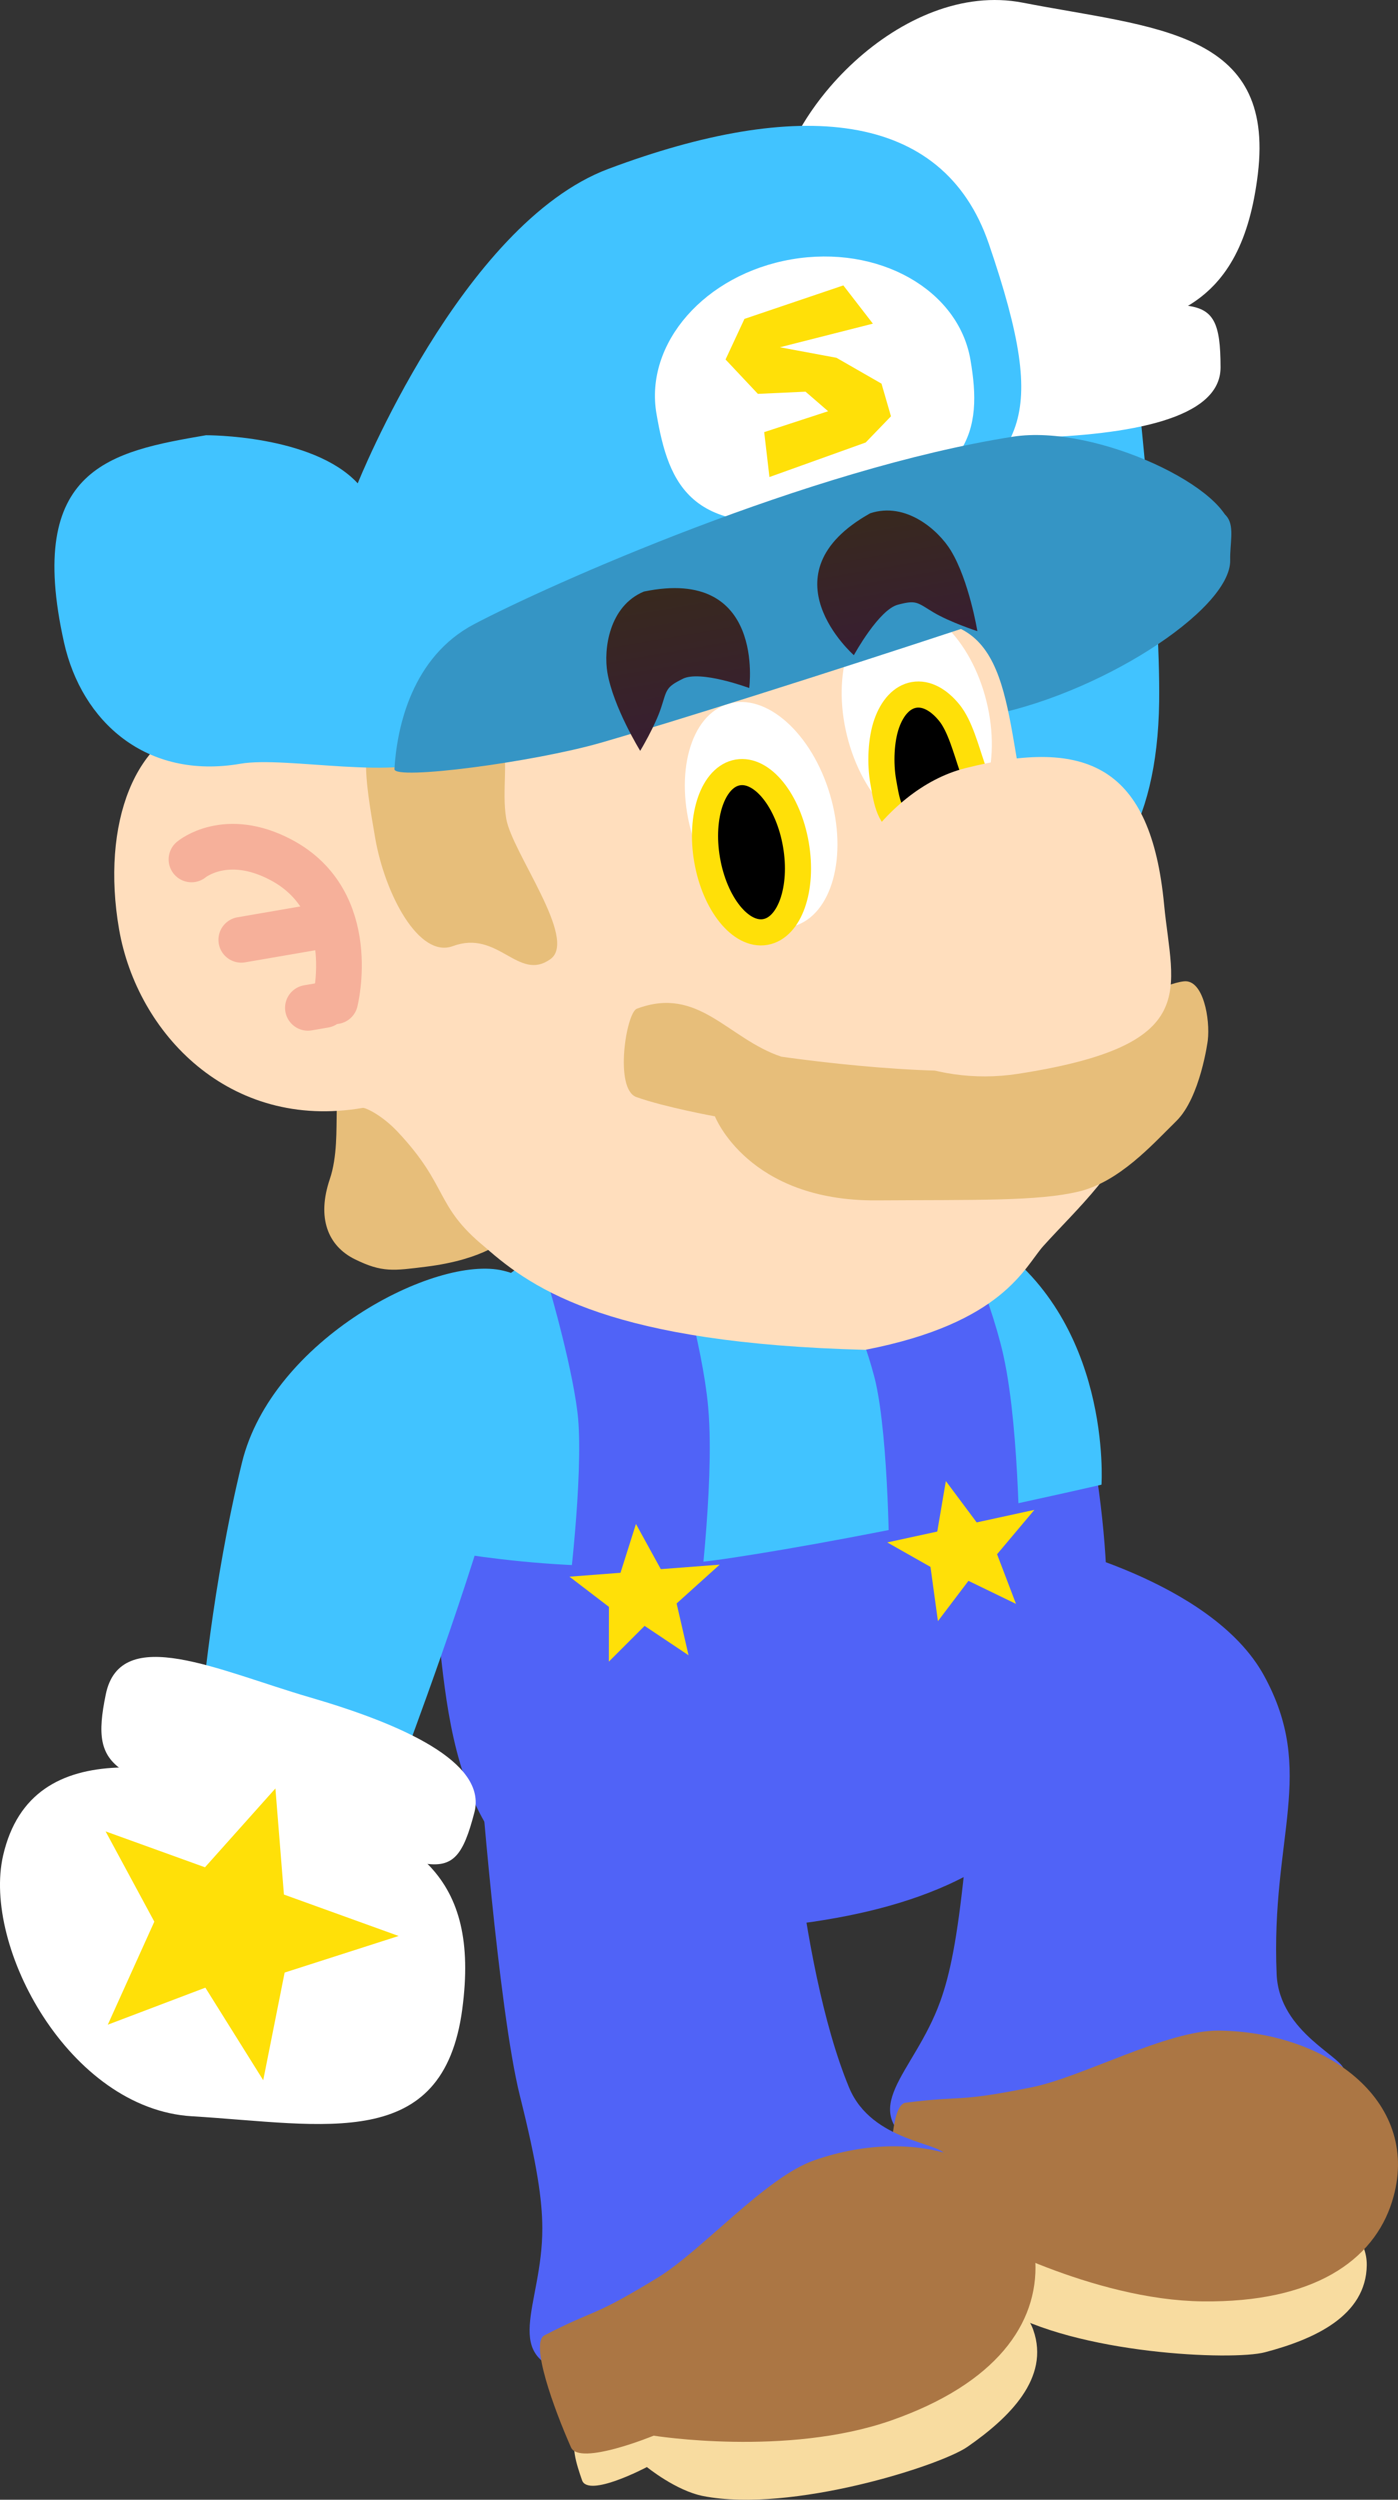 <svg version="1.1" xmlns="http://www.w3.org/2000/svg" xmlns:xlink="http://www.w3.org/1999/xlink" width="107.074" height="191.429" viewBox="0,0,107.074,191.429"><rect x="0" y="0" width="107.074" height="191.429" fill="#333333" stroke="none"/><defs><linearGradient x1="237.057" y1="121.911" x2="239.092" y2="133.718" gradientUnits="userSpaceOnUse" id="color-1"><stop offset="0" stop-color="#38291e"/><stop offset="1" stop-color="#381e32"/></linearGradient><linearGradient x1="253.537" y1="116.023" x2="255.328" y2="126.414" gradientUnits="userSpaceOnUse" id="color-2"><stop offset="0" stop-color="#38291e"/><stop offset="1" stop-color="#381e32"/></linearGradient></defs><g transform="translate(-186.124,-76.896)"><g data-paper-data="{&quot;isPaintingLayer&quot;:true}" fill-rule="nonzero" stroke-linejoin="miter" stroke-miterlimit="10" stroke-dasharray="" stroke-dashoffset="0" style="mix-blend-mode: normal"><g data-paper-data="{&quot;origRot&quot;:0}" stroke="none" stroke-width="0" stroke-linecap="butt"><g data-paper-data="{&quot;origPos&quot;:null,&quot;index&quot;:null,&quot;origRot&quot;:0}"><path d="M265.713,145.741c-5.315,-0.07 -10.153,-9.487 -10.025,-19.221c0.128,-9.733 1.703,-18.966 1.703,-18.966l15.953,0.026c0,0 1.663,15.245 1.56,23.073c-0.128,9.733 -3.876,15.157 -9.191,15.087z" data-paper-data="{&quot;origRot&quot;:0,&quot;origPos&quot;:null}" fill="#41c3ff"/><g data-paper-data="{&quot;origPos&quot;:null}" fill="#ffffff"><path d="M266.231,102.563c-9.384,0.307 -21.011,0.166 -20.756,-9.727c0.185,-7.177 9.767,-17.525 18.983,-15.735c10.057,1.953 19.337,2.084 18.006,13.118c-1.243,10.303 -6.85,12.037 -16.234,12.344z" data-paper-data="{&quot;origRot&quot;:0,&quot;origPos&quot;:null}"/><path d="M265.21,110.421c-7.245,0.228 -15.467,1.9 -15.198,-3.672c0.301,-6.233 2.198,-5.921 14.047,-6.001c13.498,-0.09 15.545,-2.562 15.548,4.287c0.002,3.999 -7.151,5.158 -14.396,5.386z" data-paper-data="{&quot;origRot&quot;:0,&quot;origPos&quot;:null}"/></g></g></g><g data-paper-data="{&quot;origRot&quot;:0}" stroke="none" stroke-width="0" stroke-linecap="butt"><path d="M283.902,228.075c0.196,4.565 5.336,6.413 5.163,7.436c-0.698,4.139 -2.702,7.038 -9.599,8.909c-8.543,2.318 -15.226,1.673 -22.806,-2.898c-5.163,-3.113 -0.561,-5.697 1.482,-11.369c0.733,-2.035 1.29,-4.702 1.853,-10.109c0.705,-6.76 5.811,-25.03 5.811,-25.03c0,0 13.083,2.805 17.131,10.2c4.048,7.395 0.512,12.309 0.966,22.861z" data-paper-data="{&quot;origPos&quot;:null}" fill="#5063f7"/><path d="M290.806,250.355c-0.046,3.898 -4.034,5.688 -7.805,6.678c-2.471,0.649 -14.413,0.159 -20.301,-3.383c-1.828,-1.1 -3.294,-3.564 -3.294,-3.564c0,0 -5.045,0.7 -5.014,-0.756c0.025,-1.156 0.019,-3.126 1.147,-3.712c4.853,-2.526 16.277,-2.386 21.748,-2.322c7.511,0.088 13.563,3.249 13.518,7.059z" data-paper-data="{&quot;origPos&quot;:null}" fill="#f8dca0"/><path d="M292.748,245.48c-1.42,4.547 -6.025,7.755 -14.516,7.655c-8.491,-0.1 -17.516,-5.131 -17.516,-5.131c0,0 -6.151,0.251 -6.257,-1.327c-0.219,-3.267 -0.215,-8.594 1.022,-8.754c4.569,-0.589 3.7,0.018 9.679,-1.187c3.871,-0.78 10.366,-4.384 14.315,-4.338c8.491,0.1 15.61,5.595 13.272,13.082z" data-paper-data="{&quot;origPos&quot;:null}" fill="#ab7644"/></g><g data-paper-data="{&quot;origPos&quot;:null}"><path d="M270.307,191.217c2.774,20.995 -3.89,31.049 -24.719,33.195c-21.822,2.249 -24.493,-10.094 -25.637,-20.191c-1.242,-10.954 -3.184,-19.817 4.475,-27.747c5.706,-5.908 12.818,-4.254 20.979,-5.179c15.091,-1.711 22.183,-0.657 24.902,19.922z" data-paper-data="{&quot;origPos&quot;:null}" fill="#5063f7" stroke="none" stroke-width="0" stroke-linecap="butt"/><path d="M270.487,190.592c0,0 -16.909,3.929 -28.943,5.696c-11.038,1.62 -22.64,-0.856 -22.64,-0.856c0,0 -2.534,-13.597 4.782,-19.825c4.787,-4.075 10.485,-5.877 17.952,-6.906c7.467,-1.028 15.87,0.354 19.985,2.98c9.72,6.204 8.864,18.91 8.864,18.91z" data-paper-data="{&quot;origPos&quot;:null}" fill="#41c3ff" stroke="none" stroke-width="0" stroke-linecap="butt"/><path d="M254.306,171.182c0,0 2.897,6.556 3.789,10.594c1.146,5.187 1.137,15.177 1.137,15.177" data-paper-data="{&quot;origPos&quot;:null,&quot;origRot&quot;:0}" fill="none" stroke="#5063f7" stroke-width="10" stroke-linecap="round"/><path d="M232.993,174.11c0,0 2.027,6.875 2.391,10.994c0.467,5.291 -0.831,15.197 -0.831,15.197" data-paper-data="{&quot;origPos&quot;:null}" fill="none" stroke="#5063f7" stroke-width="10" stroke-linecap="round"/><path d="M232.757,204.142l0.006,-4.193l-3.022,-2.312l3.908,-0.298l1.183,-3.739l1.903,3.46l4.51,-0.344l-3.299,2.972l0.914,3.967l-3.366,-2.25z" data-paper-data="{&quot;origPos&quot;:null,&quot;origRot&quot;:0}" fill="#ffe008" stroke="none" stroke-width="NaN" stroke-linecap="butt"/><path d="M257.961,201.042l-0.57,-4.154l-3.311,-1.874l3.83,-0.832l0.658,-3.866l2.361,3.165l4.42,-0.961l-2.859,3.398l1.451,3.804l-3.643,-1.766z" data-paper-data="{&quot;origPos&quot;:null,&quot;origRot&quot;:0}" fill="#ffe008" stroke="none" stroke-width="NaN" stroke-linecap="butt"/></g><g stroke="none" stroke-width="0" stroke-linecap="butt"><path d="M251.155,236.757c1.747,4.222 7.208,4.2 7.396,5.22c0.76,4.128 -0.131,7.538 -5.971,11.656c-7.234,5.101 -13.734,6.782 -22.421,5.081c-5.917,-1.159 -2.477,-5.161 -2.498,-11.19c-0.008,-2.163 -0.397,-4.86 -1.718,-10.133c-1.651,-6.593 -3.105,-25.507 -3.105,-25.507c0,0 6.898,-2.486 11.934,-3.277c3.974,-0.624 11.482,0.593 11.482,0.593c0,0 0.864,17.796 4.901,27.557z" data-paper-data="{&quot;origPos&quot;:null}" fill="#5063f7"/><path d="M265.266,255.329c1.291,3.679 -1.844,6.725 -5.048,8.946c-2.1,1.455 -13.489,5.081 -20.233,3.768c-2.094,-0.408 -4.314,-2.222 -4.314,-2.222c0,0 -4.501,2.384 -4.97,1.005c-0.372,-1.095 -1.052,-2.943 -0.193,-3.881c3.696,-4.035 14.478,-7.812 19.641,-9.624c7.087,-2.487 13.856,-1.588 15.118,2.007z" data-paper-data="{&quot;origPos&quot;:null}" fill="#f8dca0"/><path d="M265.423,250.085c0.222,4.758 -3.008,9.348 -11.02,12.16c-8.012,2.812 -18.214,1.173 -18.214,1.173c0,0 -5.693,2.341 -6.333,0.894c-1.324,-2.995 -3.143,-8.001 -2.035,-8.575c4.091,-2.117 3.483,-1.249 8.689,-4.428c3.371,-2.058 8.24,-7.667 11.966,-8.974c8.012,-2.812 16.583,-0.084 16.948,7.75z" data-paper-data="{&quot;origPos&quot;:null}" fill="#ab7644"/></g><g stroke="none" stroke-linecap="butt"><g data-paper-data="{&quot;origPos&quot;:null}" stroke-width="0"><path d="M224.294,189.702c-1.853,7.607 -7.265,21.955 -7.265,21.955l-15.456,-3.953c0,0 0.777,-9.334 3.081,-18.792c2.304,-9.458 14.861,-15.964 20.026,-14.706c5.165,1.258 1.917,6.038 -0.386,15.496z" data-paper-data="{&quot;origRot&quot;:0,&quot;origPos&quot;:null}" fill="#41c3ff"/><g data-paper-data="{&quot;origPos&quot;:null}" fill="#ffffff"><path d="M221.532,230.745c-1.463,11.017 -10.482,8.83 -20.709,8.213c-9.372,-0.565 -16.07,-12.976 -14.46,-19.972c2.22,-9.644 13.515,-6.881 22.526,-4.244c9.011,2.638 14.008,5.715 12.642,16.002z" data-paper-data="{&quot;origRot&quot;:0,&quot;origPos&quot;:null}"/><path d="M222.458,215.685c-1.711,6.631 -3.076,3.728 -16.125,0.274c-11.455,-3.032 -13.37,-3.203 -12.106,-9.314c1.129,-5.463 8.674,-1.793 15.634,0.234c6.96,2.027 13.597,4.934 12.598,8.806z" data-paper-data="{&quot;origRot&quot;:0,&quot;origPos&quot;:null}"/></g></g><path d="M194.379,231.946l3.564,-7.89l-3.732,-6.914l7.612,2.75l5.395,-6.039l0.653,8.127l8.785,3.172l-8.731,2.802l-1.64,8.245l-4.432,-7.089z" data-paper-data="{&quot;origPos&quot;:null,&quot;origRot&quot;:0}" fill="#ffe008" stroke-width="NaN"/></g><g><path d="M280.345,119.786c0.085,3.835 -10.256,10.495 -19.037,12.008c-7.075,1.22 -6.469,-5.74 -7.088,-9.332c-0.619,-3.592 13.382,-5.198 20.457,-6.418c7.075,-1.22 5.613,1.26 5.668,3.742z" data-paper-data="{&quot;origPos&quot;:null}" fill="#3595c5" stroke="none" stroke-width="0" stroke-linecap="butt"/><path d="M213.309,173.332c-2.088,-1.028 -2.926,-3.186 -1.925,-6.138c1.161,-3.424 -0.33,-8.282 1.758,-7.254c0,0 7.301,-0.222 8.343,2.535c0,0 4.426,7.717 3.421,9.246c0,0 -1.531,1.605 -6.147,2.178c-2.501,0.31 -3.362,0.461 -5.45,-0.568z" data-paper-data="{&quot;origRot&quot;:0,&quot;origPos&quot;:null}" fill="#e7be7a" stroke="none" stroke-width="0" stroke-linecap="butt"/><path d="M213.31,133.657c4.422,0.26 36.334,-8.463 42.098,-9.129c8.528,-0.986 7.507,7.041 9.558,15.377c2.358,9.585 9.887,12.838 8.059,22.538c-0.705,3.74 -4.44,7.038 -6.986,9.867c-1.444,1.605 -3.054,5.905 -13.647,7.956c-19.282,-0.502 -25.313,-4.49 -29.12,-7.866c-3.884,-3.178 -2.744,-4.633 -6.69,-8.831c-1.209,-1.287 -2.48,-1.865 -2.672,-1.832c-10.22,1.761 -17.293,-5.712 -18.669,-13.695c-1.376,-7.982 1.156,-15.082 6.871,-16.067c5.715,-0.985 9.661,1.592 11.198,1.682z" data-paper-data="{&quot;origPos&quot;:null}" fill="#ffdebd" stroke="none" stroke-width="0" stroke-linecap="butt"/><path d="M261.678,130.604c1.178,4.758 -0.258,9.207 -3.207,9.936c-2.949,0.73 -6.294,-2.536 -7.471,-7.294c-1.178,-4.758 0.258,-9.207 3.207,-9.936c2.949,-0.73 6.294,2.536 7.471,7.294z" data-paper-data="{&quot;origPos&quot;:null,&quot;origRot&quot;:0}" fill="#ffffff" stroke="none" stroke-width="0" stroke-linecap="butt"/><path d="M224.898,139.599c0.443,2.571 5.505,9.223 3.386,10.745c-2.464,1.771 -3.991,-2.289 -7.475,-0.995c-2.589,0.961 -5.205,-3.955 -5.955,-8.309c-0.75,-4.354 -1.494,-8.569 1.208,-9.138c11.377,-2.396 8.085,3.343 8.836,7.697z" data-paper-data="{&quot;origPos&quot;:null}" fill="#e7be7a" stroke="none" stroke-width="0" stroke-linecap="butt"/><path d="M249.694,137.748c1.39,4.7 0.155,9.209 -2.758,10.07c-2.913,0.861 -6.401,-2.251 -7.79,-6.952c-1.39,-4.7 -0.155,-9.209 2.758,-10.07c2.913,-0.861 6.401,2.251 7.79,6.952z" data-paper-data="{&quot;origPos&quot;:null,&quot;origRot&quot;:0}" fill="#ffffff" stroke="none" stroke-width="0" stroke-linecap="butt"/><path d="M242.629,136.049c0.938,-0.162 1.906,0.377 2.712,1.376c0.806,1 1.45,2.461 1.741,4.148c0.291,1.686 0.173,3.279 -0.252,4.491c-0.425,1.212 -1.157,2.043 -2.095,2.205c-0.938,0.162 -1.906,-0.377 -2.712,-1.376c-0.806,-1 -1.45,-2.461 -1.741,-4.148c-0.291,-1.686 -0.173,-3.279 0.252,-4.491c0.425,-1.212 1.157,-2.043 2.095,-2.205z" fill="#000000" stroke="#ffe008" stroke-width="2" stroke-linecap="butt"/><path d="M256.128,130.111c0.938,-0.162 1.906,0.377 2.712,1.376c0.805,1 1.257,2.73 1.741,4.148c0.173,0.517 0.454,1.264 0.158,1.799c-0.378,0.651 -1.117,1.058 -1.784,1.424c-1.194,0.47 -2.532,1.489 -3.726,1.048c-1.05,-0.407 -1.24,-1.956 -1.447,-3.099c-0.268,-1.477 -0.173,-3.279 0.252,-4.491c0.425,-1.212 1.157,-2.043 2.095,-2.205z" fill="#000000" stroke="#ffe008" stroke-width="2" stroke-linecap="round"/><path d="M261.854,95.549c4.9,14.32 2.198,15.649 -4.902,21.727c-10.346,8.857 -25.667,10.066 -37.063,17.523c-2.992,1.958 -11.821,-0.025 -15.345,0.583c-7.208,1.242 -12.163,-3.208 -13.518,-9.292c-2.99,-13.421 3.666,-14.622 10.873,-15.864c0,0 8.159,-0.052 11.624,3.684c0,0 7.94,-19.856 19.19,-24.079c14.482,-5.436 25.621,-4.565 29.14,5.719z" data-paper-data="{&quot;origPos&quot;:null}" fill="#41c3ff" stroke="none" stroke-width="0" stroke-linecap="butt"/><path d="M260.45,104.442c0.929,5.388 0.185,9.69 -10.341,11.828c-11.113,2.257 -12.776,-2.296 -13.704,-7.684c-0.929,-5.388 3.701,-10.684 10.341,-11.828c6.64,-1.144 12.776,2.296 13.704,7.684z" data-paper-data="{&quot;origPos&quot;:null}" fill="#ffffff" stroke="none" stroke-width="0" stroke-linecap="butt"/><path d="M280.383,117.649c-0.051,0.88 -37.667,13.088 -48.261,16.132c-5.149,1.479 -15.839,2.891 -15.788,2.011c0.19,-3.253 1.364,-8.602 6.104,-11.098c5.728,-3.017 25.645,-11.909 41.263,-14.356c6.385,-1 16.872,4.058 16.682,7.311z" data-paper-data="{&quot;origPos&quot;:null}" fill="#3595c5" stroke="none" stroke-width="0" stroke-linecap="butt"/><path d="M245.056,113.428l-0.402,-3.441l4.897,-1.6l-1.731,-1.497l-3.65,0.168l-2.476,-2.632l1.448,-3.11l7.574,-2.564l2.263,2.929l-7.122,1.808l4.332,0.806l3.451,1.981l0.724,2.5l-1.937,2.006z" data-paper-data="{&quot;origPos&quot;:null,&quot;origRot&quot;:0}" fill="#ffe008" stroke="none" stroke-width="0" stroke-linecap="butt"/><path d="M268.722,168.149c-3.136,0.746 -7.855,0.619 -15.459,0.672c-9.86,0.069 -12.382,-6.436 -12.382,-6.436c0,0 -3.819,-0.694 -6.013,-1.475c-1.717,-0.612 -0.783,-6.46 0.031,-6.766c4.74,-1.782 6.945,2.286 11.062,3.67c0,0 13.311,1.975 19.138,0.626c0,0 8.733,-6.083 11.71,-6.395c1.477,-0.155 2.014,2.903 1.82,4.528c0,0 -0.564,4.359 -2.408,6.171c-1.844,1.811 -4.362,4.66 -7.498,5.406z" data-paper-data="{&quot;origPos&quot;:null}" fill="#e7be7a" stroke="none" stroke-width="0" stroke-linecap="butt"/><path d="M275.283,146.164c0.631,6.607 3.001,10.772 -11.21,12.968c-6.55,1.012 -13.534,-1.987 -14.531,-7.77c-0.997,-5.783 4.073,-14.006 10.497,-15.635c9.36,-2.374 14.234,-0.133 15.244,10.437z" data-paper-data="{&quot;origPos&quot;:null}" fill="#ffdebd" stroke="none" stroke-width="0" stroke-linecap="butt"/><g data-paper-data="{&quot;origPos&quot;:null}" fill="none" stroke="#f6b09a" stroke-width="3.5" stroke-linecap="round"><path d="M200.79,142.71c0,0 2.626,-2.208 6.861,0.035c6.072,3.217 4.144,10.825 4.144,10.825" data-paper-data="{&quot;origPos&quot;:null}"/><path d="M210.518,147.847l-5.913,1.019" data-paper-data="{&quot;origPos&quot;:null}"/><path d="M209.707,154.075l1.267,-0.218" data-paper-data="{&quot;origPos&quot;:null}"/></g><path d="M238.395,128.891c-1.286,0.638 -1.189,0.818 -1.631,2.184c-0.456,1.409 -1.606,3.321 -1.606,3.321c0,0 -2.053,-3.327 -2.511,-5.98c-0.31,-1.802 0.127,-5.11 2.795,-6.219c9.338,-1.935 8.066,7.388 8.066,7.388c0,0 -3.77,-1.403 -5.114,-0.694z" data-paper-data="{&quot;origPos&quot;:null}" fill="url(#color-1)" stroke="none" stroke-width="0" stroke-linecap="butt"/><path d="M254.929,123.194c-1.479,0.345 -3.407,3.877 -3.407,3.877c0,0 -7.072,-6.208 1.249,-10.867c2.742,-0.912 5.241,1.3 6.187,2.864c1.394,2.304 2.024,6.162 2.024,6.162c0,0 -2.121,-0.69 -3.389,-1.455c-1.229,-0.742 -1.274,-0.942 -2.664,-0.581z" data-paper-data="{&quot;origPos&quot;:null,&quot;index&quot;:null,&quot;origRot&quot;:0}" fill="url(#color-2)" stroke="none" stroke-width="0" stroke-linecap="butt"/></g></g></g></svg>